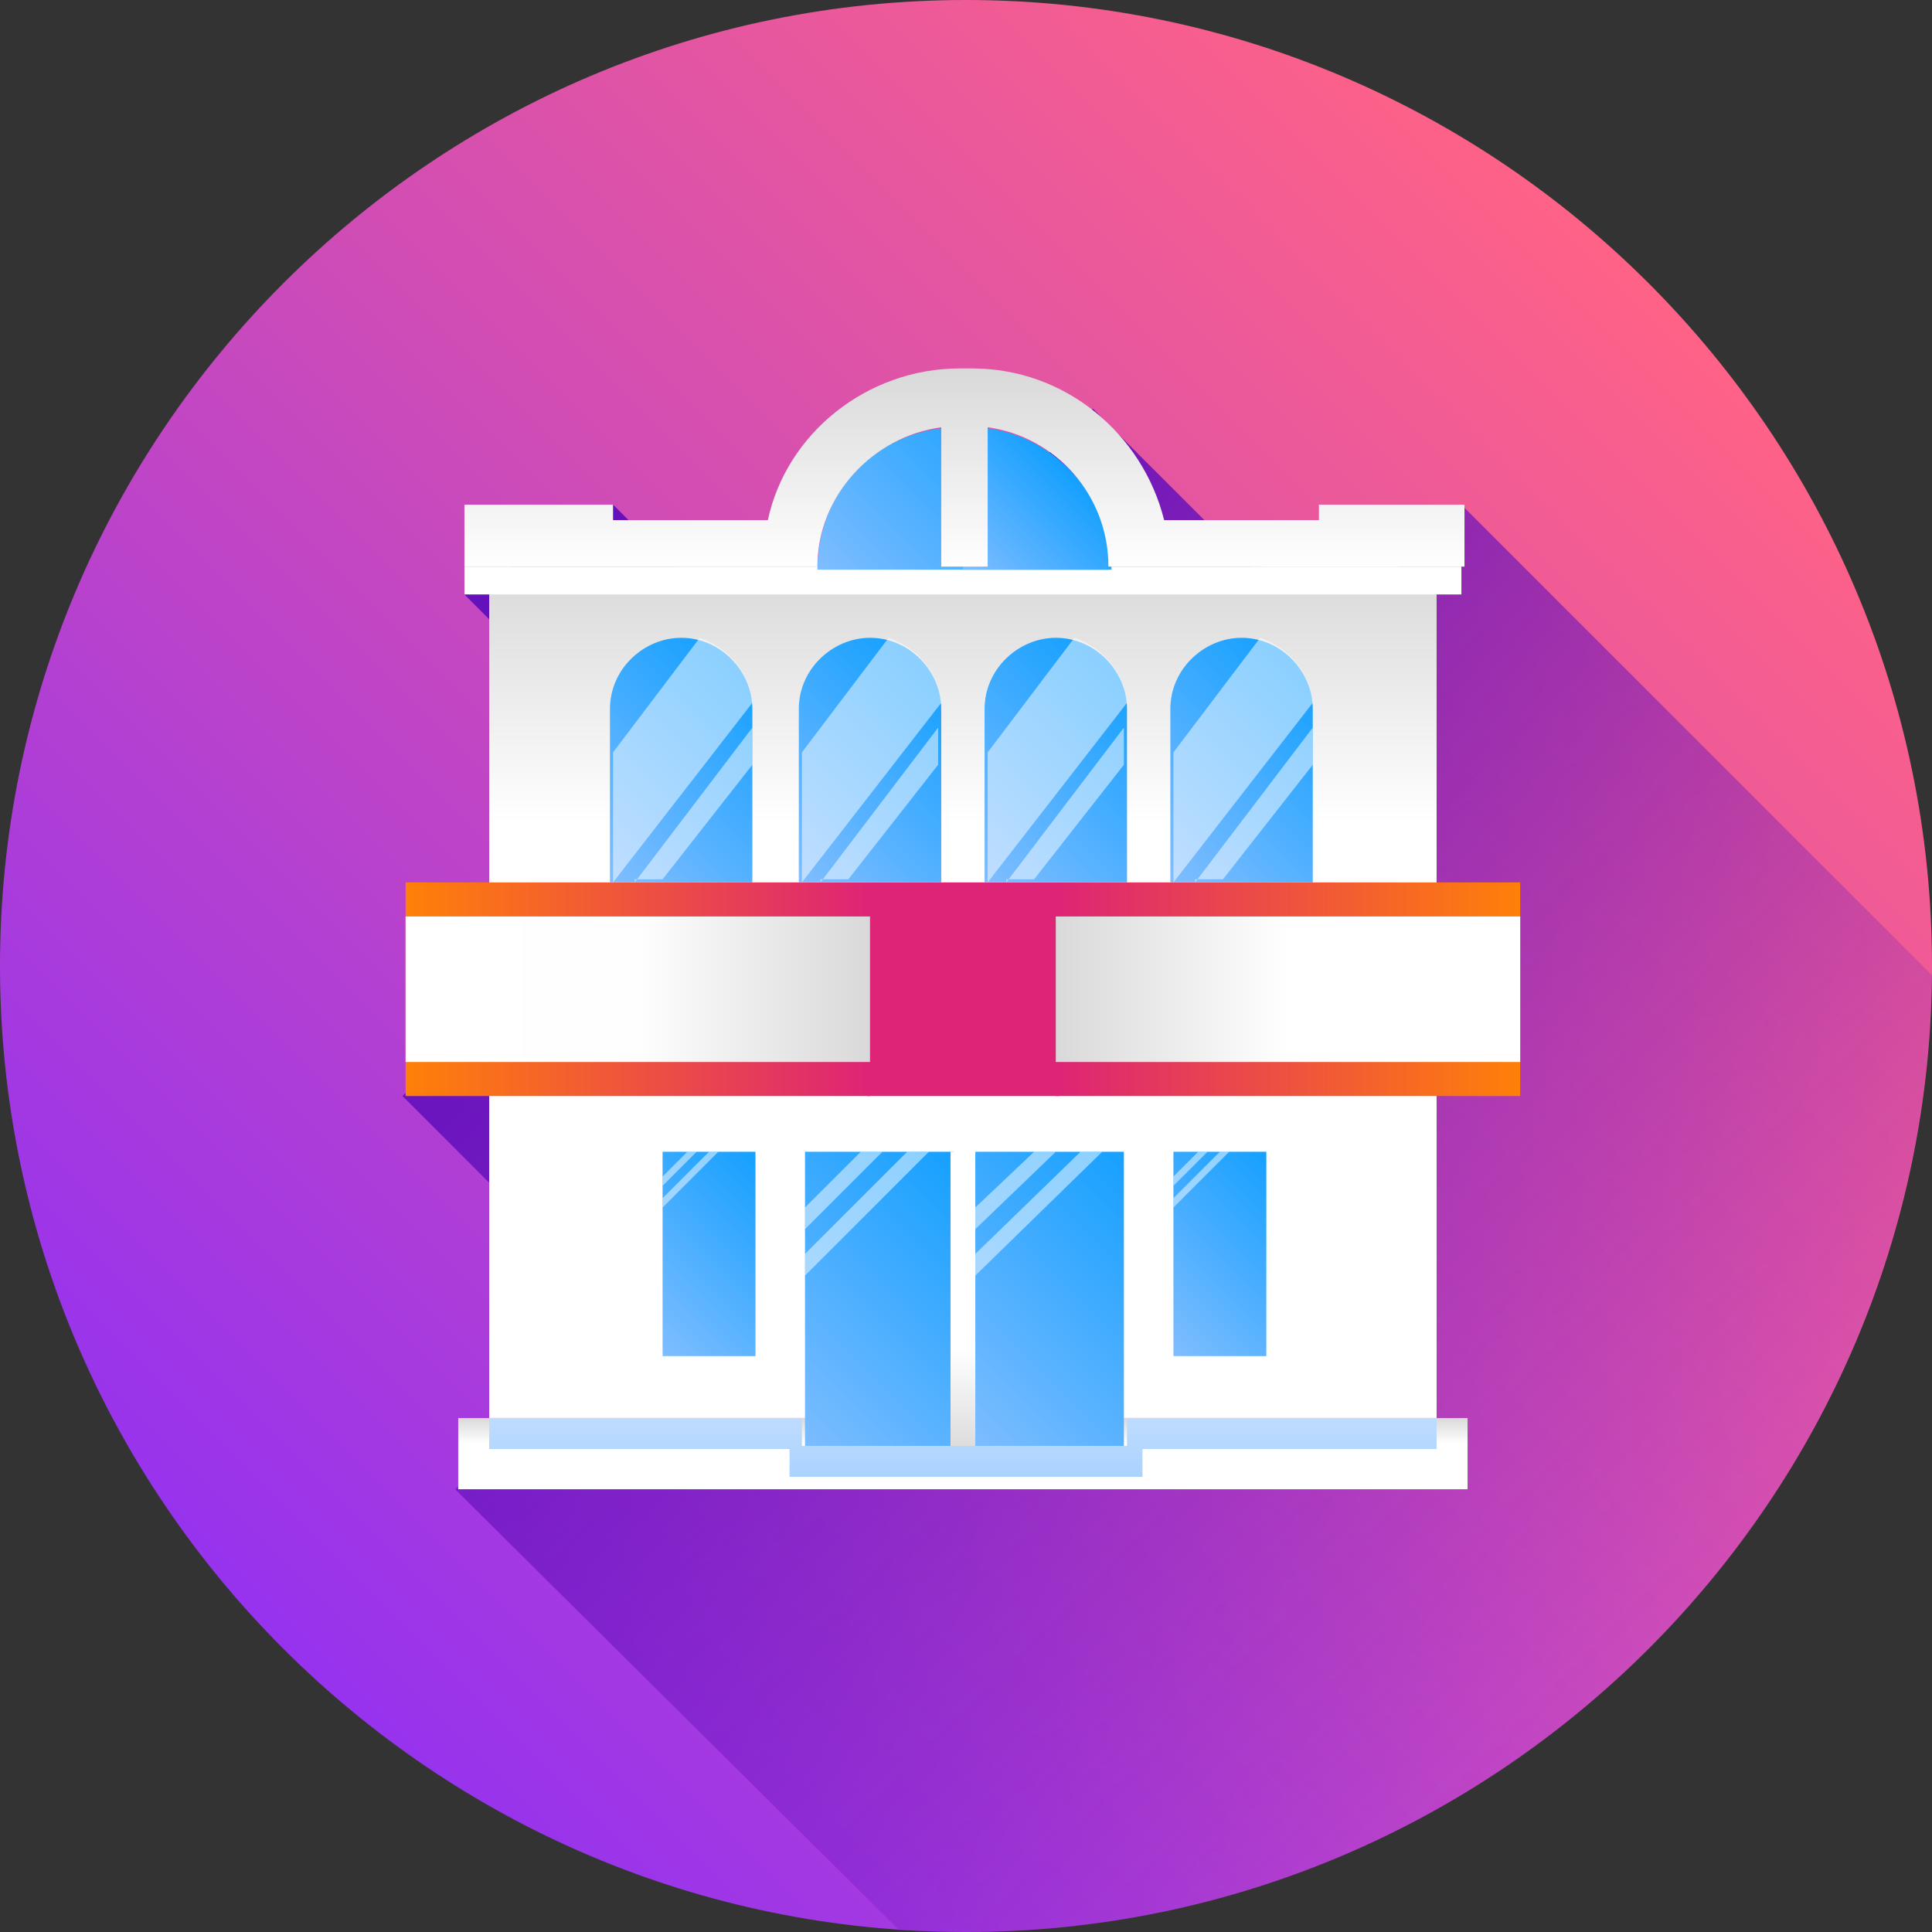 <?xml version="1.0" encoding="utf-8"?>
<!-- Generator: Adobe Illustrator 17.1.0, SVG Export Plug-In . SVG Version: 6.00 Build 0)  -->
<!DOCTYPE svg PUBLIC "-//W3C//DTD SVG 1.1//EN" "http://www.w3.org/Graphics/SVG/1.1/DTD/svg11.dtd">
<svg version="1.1" xmlns="http://www.w3.org/2000/svg" xmlns:xlink="http://www.w3.org/1999/xlink" x="0px" y="0px"
	 viewBox="0 0 62.4 62.4" enable-background="new 0 0 62.4 62.4" xml:space="preserve">
<rect x="0" y="0" width="62.4" height="62.4" fill="#333333" stroke="none"/>
<g id="Circle">
	<linearGradient id="SVGID_1_" gradientUnits="userSpaceOnUse" x1="9.15" y1="53.212" x2="53.212" y2="9.15">
		<stop  offset="0" style="stop-color:#9733EE"/>
		<stop  offset="1" style="stop-color:#FF6287"/>
	</linearGradient>
	<path fill-rule="evenodd" clip-rule="evenodd" fill="url(#SVGID_1_)" d="M31.2,62.4c17.2,0,31.2-14,31.2-31.2S48.4,0,31.2,0
		C14,0,0,14,0,31.2S14,62.4,31.2,62.4z"/>
</g>
<g id="Shadow_Build" display="none">
	<g display="inline">

			<rect x="25.7" y="23" transform="matrix(0.707 0.707 -0.707 0.707 45.343 -18.08)" fill-rule="evenodd" clip-rule="evenodd" fill="#041B30" width="37.6" height="45.4"/>

			<rect x="17.2" y="25.5" transform="matrix(0.707 0.707 -0.707 0.707 41.13 -16.961)" fill-rule="evenodd" clip-rule="evenodd" fill="#041B30" width="47.7" height="31.3"/>
		<polygon fill-rule="evenodd" clip-rule="evenodd" fill="#041B30" points="55.9,60 15,19.2 19.7,16.3 59.6,56.3 		"/>
	</g>
</g>
<g id="Final_Shadow">
	<linearGradient id="SVGID_2_" gradientUnits="userSpaceOnUse" x1="16.515" y1="17.713" x2="52.611" y2="53.809">
		<stop  offset="0.141" style="stop-color:#6411BC"/>
		<stop  offset="1" style="stop-color:#6411BC;stop-opacity:0"/>
	</linearGradient>
	<path fill-rule="evenodd" clip-rule="evenodd" fill="url(#SVGID_2_)" d="M62.4,31.5L47.2,16.3l-4.4,4.4l-7.5-7.5l-9.3,9.3l-6.2-6.2
		L15,19.2l7.1,7.1l-9.1,9.1l7.5,7.5l-5.8,5.2L29,62.3c0.7,0.1,1.5,0.1,2.2,0.1C48.3,62.4,62.2,48.5,62.4,31.5z"/>
</g>
<g id="Venue">
	<linearGradient id="SVGID_3_" gradientUnits="userSpaceOnUse" x1="31.128" y1="45.795" x2="31.128" y2="18.382">
		<stop  offset="0.701" style="stop-color:#FFFFFF"/>
		<stop  offset="1" style="stop-color:#D9D9D9"/>
	</linearGradient>
	<rect x="15.8" y="18.4" fill="url(#SVGID_3_)" width="30.6" height="27.4"/>
	<linearGradient id="SVGID_4_" gradientUnits="userSpaceOnUse" x1="31.128" y1="48.115" x2="31.128" y2="45.795">
		<stop  offset="0.643" style="stop-color:#FFFFFF"/>
		<stop  offset="1" style="stop-color:#D9D9D9"/>
	</linearGradient>
	<rect x="14.8" y="45.8" fill="url(#SVGID_4_)" width="32.6" height="2.3"/>
	<linearGradient id="SVGID_5_" gradientUnits="userSpaceOnUse" x1="15.024" y1="18.738" x2="47.233" y2="18.738">
		<stop  offset="0.643" style="stop-color:#FFFFFF"/>
		<stop  offset="1" style="stop-color:#FFFFFF"/>
	</linearGradient>
	<rect x="15" y="18.3" fill="url(#SVGID_5_)" width="32.2" height="0.9"/>
	<rect x="28" y="28.5" fill="#DD2476" width="6.2" height="6.9"/>
	<linearGradient id="SVGID_6_" gradientUnits="userSpaceOnUse" x1="28.118" y1="31.943" x2="13.095" y2="31.943">
		<stop  offset="0" style="stop-color:#DD2476"/>
		<stop  offset="1" style="stop-color:#FF8008"/>
	</linearGradient>
	<rect x="13.1" y="28.5" fill="url(#SVGID_6_)" width="15" height="6.9"/>
	<linearGradient id="SVGID_7_" gradientUnits="userSpaceOnUse" x1="13.095" y1="31.943" x2="28.118" y2="31.943">
		<stop  offset="0" style="stop-color:#FFFFFF"/>
		<stop  offset="0.5" style="stop-color:#FEFEFE"/>
		<stop  offset="1" style="stop-color:#D9D9D9"/>
	</linearGradient>
	<rect x="13.1" y="29.6" fill="url(#SVGID_7_)" width="15" height="4.7"/>
	<linearGradient id="SVGID_8_" gradientUnits="userSpaceOnUse" x1="34.115" y1="31.943" x2="49.139" y2="31.943">
		<stop  offset="0" style="stop-color:#DD2476"/>
		<stop  offset="1" style="stop-color:#FF8008"/>
	</linearGradient>
	<rect x="34.1" y="28.5" fill="url(#SVGID_8_)" width="15" height="6.9"/>
	<linearGradient id="SVGID_9_" gradientUnits="userSpaceOnUse" x1="49.139" y1="31.943" x2="34.115" y2="31.943">
		<stop  offset="0.5" style="stop-color:#FFFFFF"/>
		<stop  offset="1" style="stop-color:#D9D9D9"/>
	</linearGradient>
	<rect x="34.1" y="29.6" fill="url(#SVGID_9_)" width="15" height="4.7"/>
	<linearGradient id="SVGID_10_" gradientUnits="userSpaceOnUse" x1="28.286" y1="20.267" x2="33.967" y2="14.587">
		<stop  offset="0" style="stop-color:#7FBDFF"/>
		<stop  offset="1" style="stop-color:#15A0FF"/>
	</linearGradient>
	<path fill="url(#SVGID_10_)" d="M31,13.8h0.3c2.5,0,4.6,2.1,4.6,4.6v0h-9.5v0C26.4,15.8,28.4,13.8,31,13.8z"/>
	<linearGradient id="SVGID_11_" gradientUnits="userSpaceOnUse" x1="31.159" y1="18.414" x2="34.445" y2="15.128">
		<stop  offset="0" style="stop-color:#7FBDFF"/>
		<stop  offset="1" style="stop-color:#15A0FF"/>
	</linearGradient>
	<path fill="url(#SVGID_11_)" d="M31.1,13.8h0.2c2.5,0,4.5,2,4.5,4.6v0h-4.7V13.8z"/>
	<linearGradient id="SVGID_12_" gradientUnits="userSpaceOnUse" x1="30.276" y1="45.81" x2="37.637" y2="38.45">
		<stop  offset="0" style="stop-color:#7FBDFF"/>
		<stop  offset="1" style="stop-color:#15A0FF"/>
	</linearGradient>
	<rect x="31.5" y="37.2" fill="url(#SVGID_12_)" width="4.8" height="9.9"/>
	<linearGradient id="SVGID_13_" gradientUnits="userSpaceOnUse" x1="24.678" y1="45.791" x2="31.999" y2="38.469">
		<stop  offset="0" style="stop-color:#7FBDFF"/>
		<stop  offset="1" style="stop-color:#15A0FF"/>
	</linearGradient>
	<rect x="26" y="37.2" fill="url(#SVGID_13_)" width="4.8" height="9.9"/>
	<linearGradient id="SVGID_14_" gradientUnits="userSpaceOnUse" x1="20.48" y1="42.866" x2="25.253" y2="38.092">
		<stop  offset="0" style="stop-color:#7FBDFF"/>
		<stop  offset="1" style="stop-color:#15A0FF"/>
	</linearGradient>
	<rect x="21.4" y="37.2" fill="url(#SVGID_14_)" width="3" height="6.6"/>
	<linearGradient id="SVGID_15_" gradientUnits="userSpaceOnUse" x1="37.003" y1="42.866" x2="41.777" y2="38.092">
		<stop  offset="0" style="stop-color:#7FBDFF"/>
		<stop  offset="1" style="stop-color:#15A0FF"/>
	</linearGradient>
	<rect x="37.9" y="37.2" fill="url(#SVGID_15_)" width="3" height="6.6"/>
	<linearGradient id="SVGID_16_" gradientUnits="userSpaceOnUse" x1="31.128" y1="37.188" x2="31.128" y2="47.072">
		<stop  offset="0.643" style="stop-color:#FFFFFF"/>
		<stop  offset="1" style="stop-color:#D9D9D9"/>
	</linearGradient>
	<rect x="30.7" y="37.2" fill="url(#SVGID_16_)" width="0.8" height="9.9"/>
	<linearGradient id="SVGID_17_" gradientUnits="userSpaceOnUse" x1="31.128" y1="45.795" x2="31.128" y2="47.693">
		<stop  offset="0" style="stop-color:#BFDCFF"/>
		<stop  offset="1" style="stop-color:#AAD3FF"/>
	</linearGradient>
	<polygon fill-rule="evenodd" clip-rule="evenodd" fill="url(#SVGID_17_)" points="15.8,45.8 25.9,45.8 25.9,46.7 36.4,46.7
		36.4,45.8 46.4,45.8 46.4,46.8 36.9,46.8 36.9,47.7 25.5,47.7 25.5,46.8 15.8,46.8 	"/>
	<linearGradient id="SVGID_18_" gradientUnits="userSpaceOnUse" x1="31.128" y1="18.382" x2="31.128" y2="11.934">
		<stop  offset="0" style="stop-color:#FFFFFF"/>
		<stop  offset="1" style="stop-color:#D9D9D9"/>
	</linearGradient>
	<path fill="url(#SVGID_18_)" d="M42.6,16.3v0.5h-5c-0.7-2.8-3.2-4.9-6.2-4.9h-0.4c-3,0-5.6,2.1-6.2,4.9h-5v-0.5H15v2h4.7h6.7
		c0-2.3,1.8-4.2,4-4.5v4.5h1.5v-4.5c2.2,0.3,3.9,2.2,3.9,4.5h6.8h4.7v-2H42.6z"/>
	<g opacity="0.5">
		<polygon fill-rule="evenodd" clip-rule="evenodd" fill="#FFFFFF" points="21.4,38 22.2,37.2 22.5,37.2 21.4,38.3 		"/>
		<polygon fill-rule="evenodd" clip-rule="evenodd" fill="#FFFFFF" points="21.4,38.7 22.9,37.2 23.2,37.2 21.4,39 		"/>
	</g>
	<g opacity="0.5">
		<polygon fill-rule="evenodd" clip-rule="evenodd" fill="#FFFFFF" points="37.9,38 38.7,37.2 39,37.2 37.9,38.3 		"/>
		<polygon fill-rule="evenodd" clip-rule="evenodd" fill="#FFFFFF" points="37.9,38.7 39.4,37.2 39.7,37.2 37.9,39 		"/>
	</g>
	<g opacity="0.5">
		<polygon fill-rule="evenodd" clip-rule="evenodd" fill="#FFFFFF" points="31.5,39 33.4,37.2 34.1,37.2 31.5,39.7 		"/>
		<polygon fill-rule="evenodd" clip-rule="evenodd" fill="#FFFFFF" points="31.5,40.5 34.9,37.2 35.6,37.2 31.5,41.2 		"/>
	</g>
	<g opacity="0.5">
		<polygon fill-rule="evenodd" clip-rule="evenodd" fill="#FFFFFF" points="26,39 27.8,37.2 28.5,37.2 26,39.7 		"/>
		<polygon fill-rule="evenodd" clip-rule="evenodd" fill="#FFFFFF" points="26,40.5 29.3,37.2 30,37.2 26,41.2 		"/>
	</g>
	<g>
		<linearGradient id="SVGID_19_" gradientUnits="userSpaceOnUse" x1="31.345" y1="27.966" x2="36.885" y2="22.426">
			<stop  offset="0" style="stop-color:#7FBDFF"/>
			<stop  offset="1" style="stop-color:#15A0FF"/>
		</linearGradient>
		<path fill-rule="evenodd" clip-rule="evenodd" fill="url(#SVGID_19_)" d="M31.9,28.5h4.5v-5.6c0-1.2-1-2.3-2.3-2.3
			c-1.2,0-2.3,1-2.3,2.3V28.5z"/>
		<path opacity="0.5" fill-rule="evenodd" clip-rule="evenodd" fill="#FFFFFF" d="M31.9,28.5L31.9,28.5l4.5-5.8
			c-0.1-1-0.8-1.8-1.7-2.1l-2.8,3.7V28.5L31.9,28.5z M32.5,28.5l3.8-5v1.2l-2.9,3.7H32.5z"/>
	</g>
	<g>
		<linearGradient id="SVGID_20_" gradientUnits="userSpaceOnUse" x1="37.396" y1="27.966" x2="42.937" y2="22.426">
			<stop  offset="0" style="stop-color:#7FBDFF"/>
			<stop  offset="1" style="stop-color:#15A0FF"/>
		</linearGradient>
		<path fill-rule="evenodd" clip-rule="evenodd" fill="url(#SVGID_20_)" d="M37.9,28.5h4.5v-5.6c0-1.2-1-2.3-2.3-2.3
			c-1.2,0-2.3,1-2.3,2.3V28.5z"/>
		<path opacity="0.5" fill-rule="evenodd" clip-rule="evenodd" fill="#FFFFFF" d="M37.9,28.5L37.9,28.5l4.5-5.8
			c-0.1-1-0.8-1.8-1.7-2.1l-2.8,3.7V28.5L37.9,28.5z M38.6,28.5l3.8-5v1.2l-2.9,3.7H38.6z"/>
	</g>
	<g>
		<linearGradient id="SVGID_21_" gradientUnits="userSpaceOnUse" x1="25.348" y1="27.966" x2="30.888" y2="22.426">
			<stop  offset="0" style="stop-color:#7FBDFF"/>
			<stop  offset="1" style="stop-color:#15A0FF"/>
		</linearGradient>
		<path fill-rule="evenodd" clip-rule="evenodd" fill="url(#SVGID_21_)" d="M25.9,28.5h4.5v-5.6c0-1.2-1-2.3-2.3-2.3
			c-1.2,0-2.3,1-2.3,2.3V28.5z"/>
		<path opacity="0.5" fill-rule="evenodd" clip-rule="evenodd" fill="#FFFFFF" d="M25.9,28.5L25.9,28.5l4.5-5.8
			c-0.1-1-0.8-1.8-1.7-2.1l-2.8,3.7V28.5L25.9,28.5z M26.5,28.5l3.8-5v1.2l-2.9,3.7H26.5z"/>
	</g>
	<g>
		<linearGradient id="SVGID_22_" gradientUnits="userSpaceOnUse" x1="19.319" y1="27.966" x2="24.86" y2="22.426">
			<stop  offset="0" style="stop-color:#7FBDFF"/>
			<stop  offset="1" style="stop-color:#15A0FF"/>
		</linearGradient>
		<path fill-rule="evenodd" clip-rule="evenodd" fill="url(#SVGID_22_)" d="M19.8,28.5h4.5v-5.6c0-1.2-1-2.3-2.3-2.3
			c-1.2,0-2.3,1-2.3,2.3V28.5z"/>
		<path opacity="0.5" fill-rule="evenodd" clip-rule="evenodd" fill="#FFFFFF" d="M19.8,28.5L19.8,28.5l4.5-5.8
			c-0.1-1-0.8-1.8-1.7-2.1l-2.8,3.7V28.5L19.8,28.5z M20.5,28.5l3.8-5v1.2l-2.9,3.7H20.5z"/>
	</g>
</g>
</svg>
